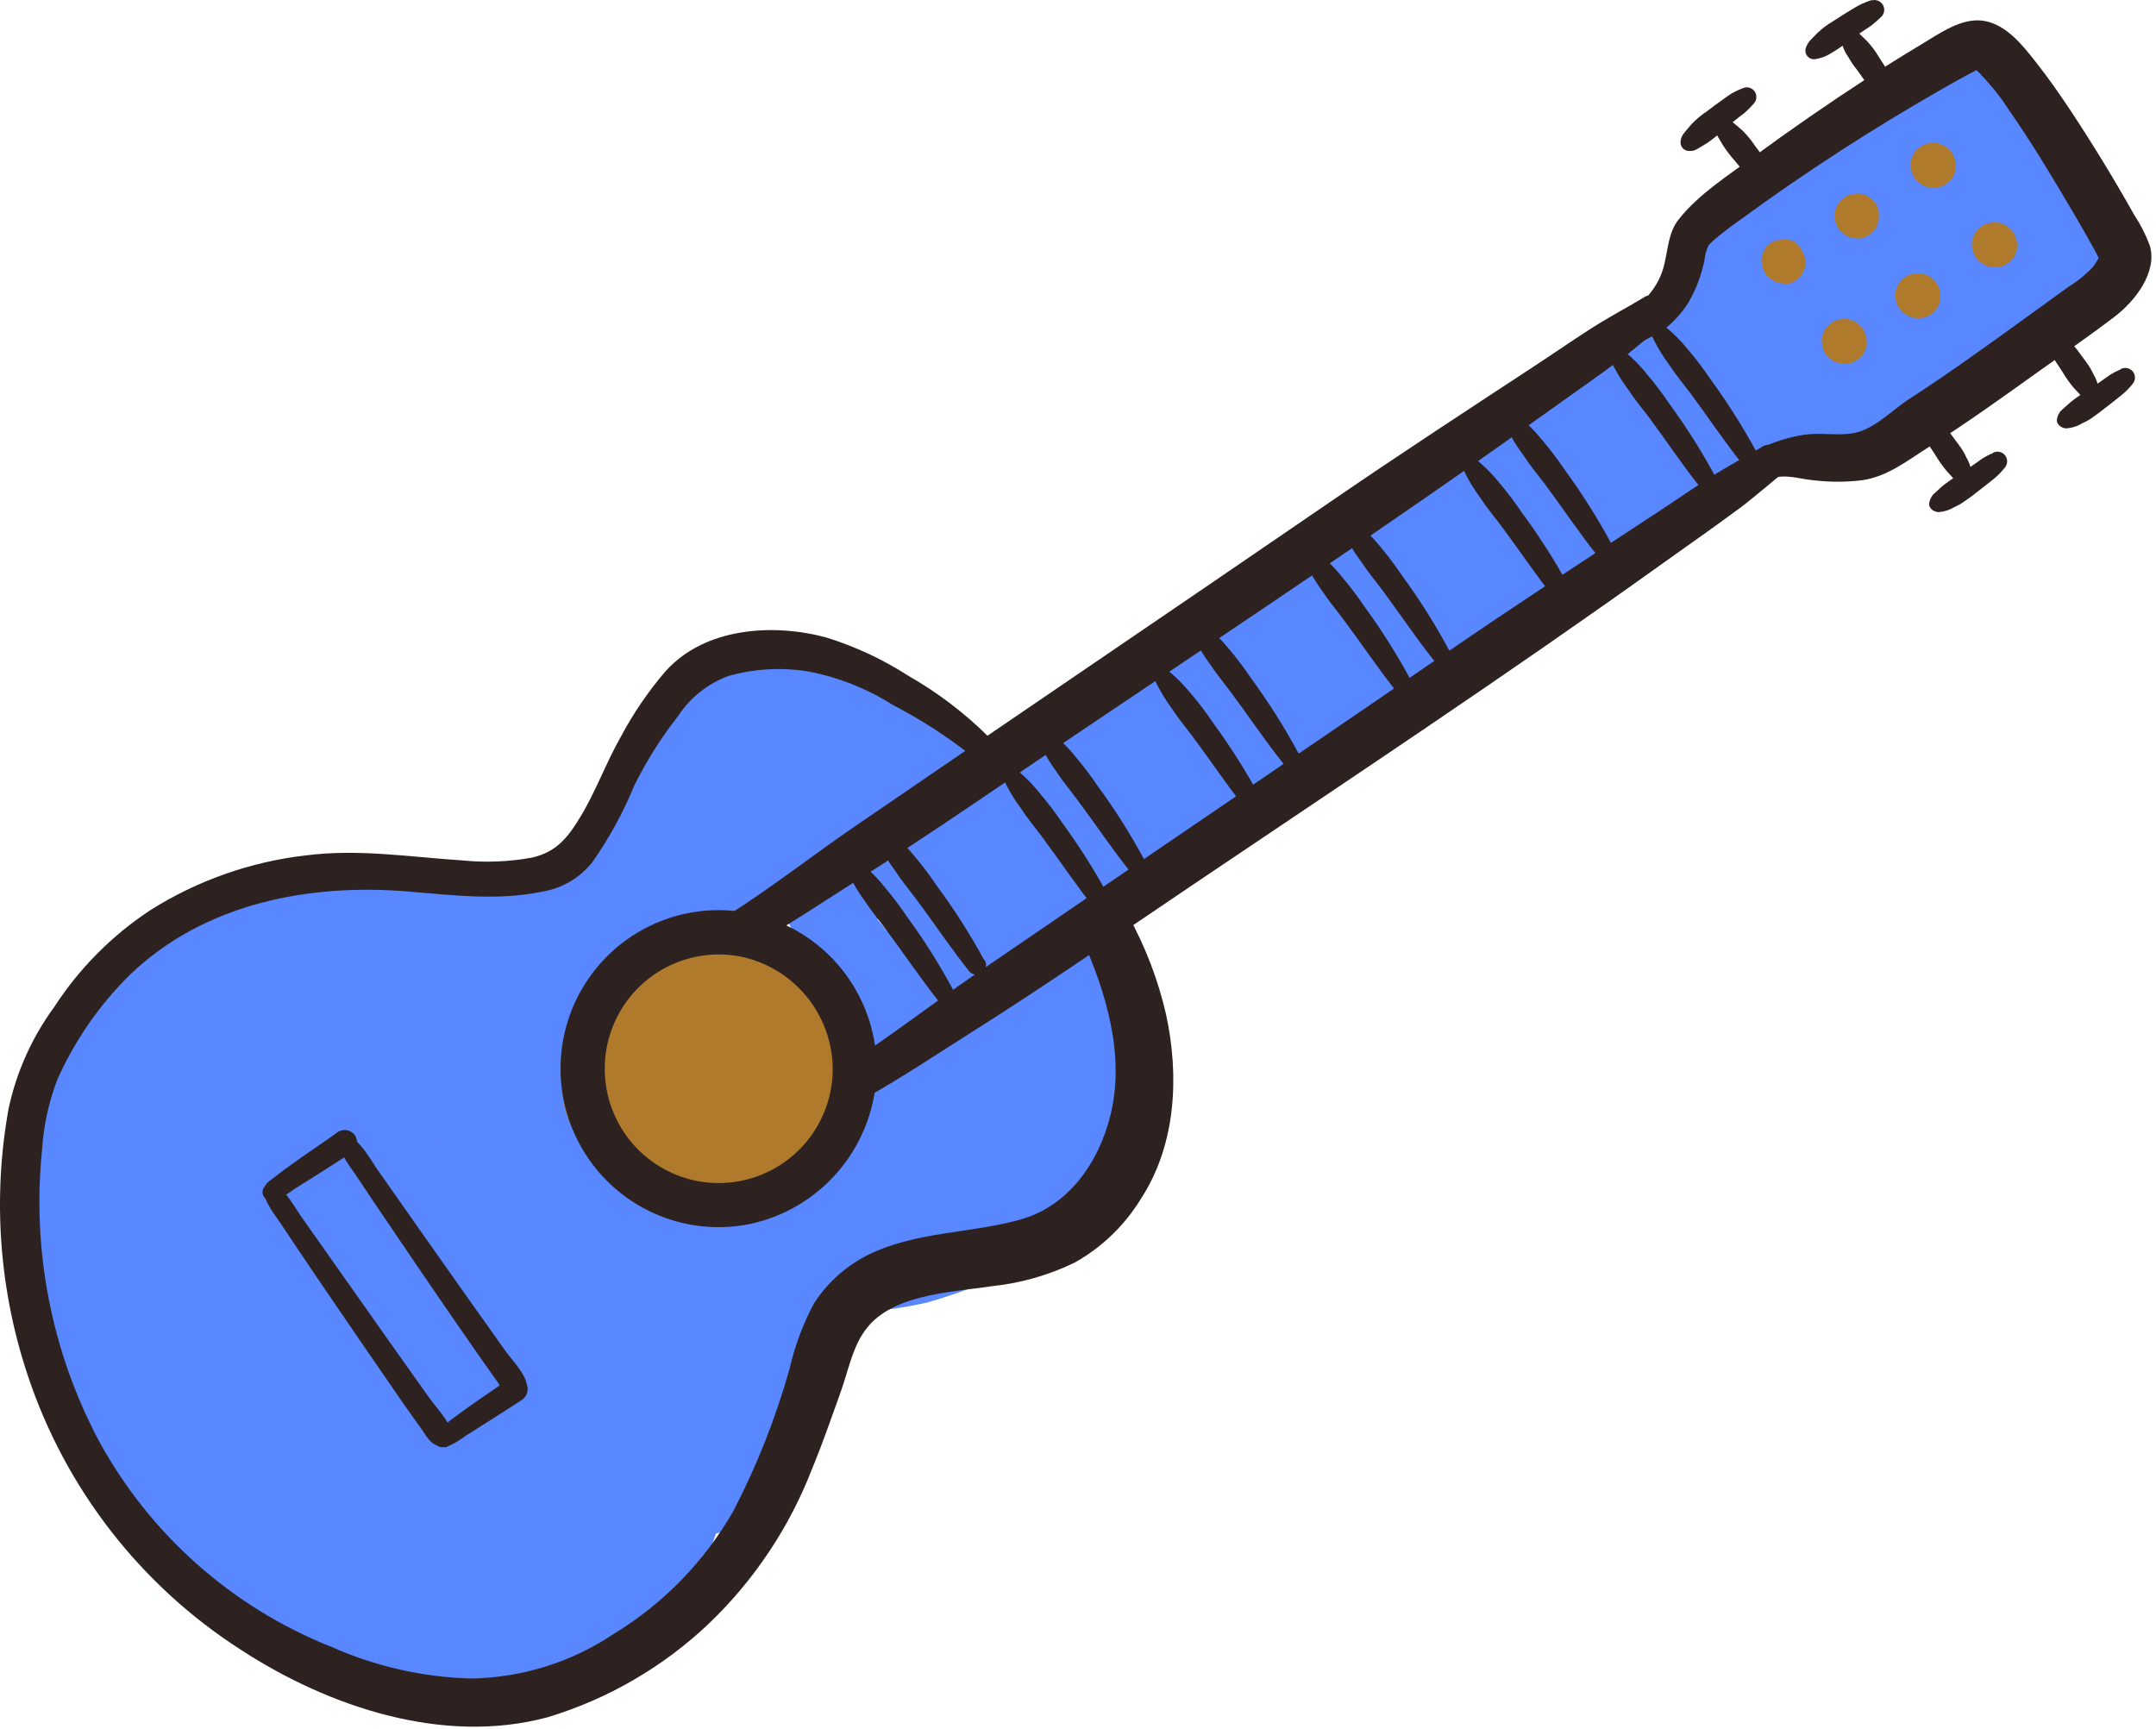 <svg width="192" height="154" viewBox="0 0 192 154" fill="none" xmlns="http://www.w3.org/2000/svg">
<path d="M35.064 96.789L34.365 96.716C34.222 96.688 34.075 96.71 33.947 96.778C33.824 96.859 33.734 96.982 33.696 97.124C33.664 97.264 33.688 97.411 33.762 97.534C33.836 97.657 33.955 97.747 34.093 97.784L34.761 97.983C34.839 98.003 34.92 98.008 34.999 97.997C35.078 97.986 35.155 97.959 35.224 97.918C35.293 97.877 35.353 97.823 35.401 97.758C35.449 97.694 35.483 97.621 35.503 97.543C35.542 97.385 35.517 97.218 35.436 97.077C35.354 96.936 35.221 96.833 35.064 96.789Z" fill="#5887FF"/>
<path d="M35.712 95.072C33.873 91.689 31.189 90.118 28.181 87.95C24.473 85.269 22.238 86.264 17.904 87.112L22.739 93.113C24.912 88.086 28.359 89.919 32.651 89.301C37.165 88.587 41.615 87.512 45.958 86.086C50.867 84.536 49.321 77.896 44.6 77.551C38.981 77.153 33.027 76.64 27.45 77.624C22.081 78.567 17.005 81.593 12.598 84.683C4.796 90.15 0.064 101.722 1.464 111.252C2.247 116.583 4.879 121.725 7.146 126.553C9.109 130.742 11.438 134.418 15.167 137.224C22.541 142.806 34.176 144.754 41.498 138.146C43.827 136.051 43.587 131.642 41.289 129.653C36.599 125.6 30.416 124.552 25.674 120.803C22.781 118.51 21.914 114.739 21.998 111.189C22.015 109.697 22.233 108.214 22.645 106.78C23.021 105.482 25.403 102.989 23.982 102.35L21.653 99.46C21.966 98.161 21.831 98.517 21.246 100.507C20.787 101.64 20.389 102.797 20.055 103.973C19.647 105.584 19.492 107.248 19.596 108.906C19.898 112.467 21.126 115.887 23.157 118.824C27.105 124.489 34.845 127.401 40.631 130.721C46.762 134.24 52.183 124.238 45.905 121.159C41.728 119.065 36.892 117.399 33.111 114.624C32.026 113.838 31.14 112.806 30.527 111.612C29.914 110.419 29.589 109.097 29.581 107.754C29.518 105.021 31.116 102.769 31.429 100.109C32.63 90.191 20.515 92.234 16.076 97.187C10.394 103.534 9.6 114.593 12.608 122.238C14.247 126.389 17.23 129.868 21.079 132.114C24.933 134.418 29.57 135.392 33.017 138.397L32.808 129.904C29.81 132.606 22.061 128.626 19.867 125.914C16.379 121.589 11.971 112.592 12.692 107.063C13.663 99.732 16.515 94.904 22.802 90.998C29.497 86.809 37.111 86.515 44.809 86.275L43.441 77.75C37.938 79.67 32.26 81.041 26.489 81.845C24.418 82.16 22.431 82.889 20.646 83.989C18.861 85.088 17.314 86.534 16.097 88.243C13.653 91.48 16.034 96.171 20.274 95.103C21.539 94.574 22.93 94.432 24.275 94.695L21.141 93.49C23.732 96.328 27.607 96.695 30.082 99.606C32.86 102.863 37.508 98.507 35.649 95.082L35.712 95.072Z" fill="#5887FF"/>
<path d="M19.93 89.982C18.445 90.729 17.116 91.753 16.013 92.998C14.676 94.527 13.162 96.611 13.245 98.737C13.268 99.398 13.431 100.046 13.723 100.639C14.014 101.232 14.428 101.756 14.936 102.176C15.444 102.597 16.036 102.905 16.672 103.079C17.308 103.254 17.973 103.291 18.624 103.188C21.204 102.78 23.345 99.942 22.343 97.281L22.426 99.072L22.489 98.748C22.489 98.748 22.823 97.7 22.593 98.35C22.364 98.999 22.666 98.224 22.719 98.119C22.835 97.872 22.964 97.631 23.105 97.397C23.21 97.208 23.335 97.03 23.45 96.852C23.262 97.156 23.157 97.208 23.45 96.904C23.742 96.601 24.191 96.109 24.599 95.742C25.222 95.085 25.584 94.221 25.617 93.315C25.65 92.408 25.351 91.521 24.776 90.82C24.2 90.128 23.398 89.664 22.512 89.511C21.626 89.357 20.715 89.524 19.941 89.982H19.93Z" fill="#5887FF"/>
<path d="M16.358 137.811L16.473 138.994L22.948 135.056C21.839 134.402 20.812 133.618 19.888 132.721L14.906 139.528C20.41 141.884 24.306 146.461 30.072 148.514C35.649 150.503 41.56 152.975 47.587 152.336C50.107 152.06 52.544 151.266 54.745 150.005C56.946 148.744 58.864 147.042 60.382 145.005C63.243 141.13 63.369 133.171 67.693 130.899L61.175 128.385L59.786 129.809L66.356 134.637C68.057 131.907 69.371 128.954 70.262 125.861C71.014 123.683 72.288 117.839 74.44 116.436C78.44 113.776 74.774 108.058 70.586 110.152C63.849 113.503 63.275 125.002 59.201 130.658C56.392 134.522 62.617 138.732 65.771 135.486C68.143 133.278 69.579 130.241 69.782 127.003C70.074 123.976 66.586 122.321 64.131 122.908C54.522 125.212 57.227 138.491 49.216 142.544C44.569 144.901 39.179 142.544 34.594 141.12C29.309 139.507 23.711 136.837 19.909 132.647C16.243 128.615 10.227 134.868 14.06 138.816C15.47 140.271 17.044 141.557 18.75 142.649C23.189 145.55 26.875 139.141 23.867 135.643L23.095 134.752C20.88 132.187 16.044 134.417 16.379 137.737L16.358 137.811Z" fill="#5887FF"/>
<path d="M32.672 144.418C39.983 146.712 51.169 147.822 57.154 141.894C63.139 135.967 65.019 127.086 69.782 120.404C71.871 117.419 72.821 117.189 76.268 116.896C78.398 116.768 80.515 116.467 82.597 115.995C86.315 114.922 89.9 113.429 93.282 111.544C101.638 107.167 102.682 98.443 101.846 89.74C101.262 83.226 91.005 83.456 91.694 89.991C92.07 93.521 92.875 99.145 90.18 101.826C88.007 103.983 83.433 105.554 80.592 106.413C77.124 107.46 73.5 106.643 70.095 107.753C67.181 108.706 64.967 111.01 63.16 113.367C58.982 118.854 56.695 125.379 53.018 131.17C48.37 138.501 40.171 137.119 32.516 138.375C29.215 138.909 30.051 143.612 32.672 144.408V144.418Z" fill="#5887FF"/>
<path d="M93.867 86.085C89.292 88.651 84.947 91.5 80.644 94.463C78.892 95.584 77.273 96.902 75.819 98.391C74.44 99.92 73.51 102.391 71.777 103.491C68.695 105.428 69.092 111.052 73.051 111.712C81.615 113.147 90.368 106.392 95.266 99.888C98.682 95.354 92.728 89.206 88.707 93.605C85.971 96.61 79.861 103.543 75.234 102.915L76.519 111.147C80.352 108.549 82.085 104.214 85.919 101.449C90.232 98.307 94.452 95.165 98.452 91.688C101.732 88.861 97.345 84.064 93.856 86.022L93.867 86.085Z" fill="#5887FF"/>
<path d="M25.068 101.889C27.021 108.11 32.139 113.409 36.254 118.268C38.73 121.222 41.174 124.186 43.566 127.233C44.234 128.102 46.104 129.694 46.166 130.7C46.239 131.946 43.931 132.627 42.532 133.59L48.088 134.166L47.451 133.58C46.73 132.924 45.785 132.572 44.813 132.598C43.84 132.623 42.914 133.024 42.229 133.716L41.675 134.323C38.876 137.465 41.874 143.853 46.312 141.884C50.146 140.177 54.344 138.303 55.796 133.988C57.331 129.422 54.438 125.61 51.733 122.196C48.6 118.342 45.153 114.865 41.727 111.273C37.863 107.251 34.186 102.434 29.789 99.02C27.7 97.407 24.243 99.02 25.152 101.889H25.068Z" fill="#5887FF"/>
<path d="M49.018 132.836C49.018 132.469 48.913 132.103 48.83 131.736L48.725 132.783C49.251 132.261 49.597 131.584 49.711 130.851C49.826 130.118 49.704 129.368 49.363 128.71C49.116 128.129 48.742 127.612 48.268 127.196C47.794 126.781 47.233 126.479 46.626 126.311C45.036 125.993 43.386 126.304 42.02 127.181C41.338 127.622 40.798 128.253 40.468 128.997C40.138 129.741 40.031 130.566 40.161 131.37C40.295 132.158 40.651 132.892 41.188 133.484C41.725 134.076 42.419 134.502 43.19 134.71C43.849 134.896 44.542 134.931 45.217 134.811C45.891 134.692 46.53 134.421 47.086 134.019L47.587 133.684C47.911 133.443 48.224 133.192 48.527 132.92C48.83 132.647 48.632 132.742 47.921 133.464L46.177 132.197C46.177 132.448 46.177 132.689 46.177 132.941C46.177 134.794 49.237 134.637 48.997 132.867L49.018 132.836Z" fill="#5887FF"/>
<path d="M34.959 109.534C34.742 108.961 34.399 108.443 33.956 108.019C33.513 107.595 32.982 107.276 32.401 107.084C31.642 106.918 30.849 107.041 30.176 107.428C29.503 107.815 28.996 108.438 28.755 109.178C28.457 110.629 28.679 112.138 29.382 113.441C29.962 114.881 30.639 116.281 31.408 117.63C31.634 118.025 31.942 118.366 32.313 118.629C32.683 118.893 33.106 119.073 33.552 119.157C33.998 119.24 34.457 119.225 34.897 119.114C35.337 119.002 35.748 118.795 36.101 118.508C36.453 118.222 36.74 117.862 36.94 117.453C37.14 117.044 37.249 116.597 37.26 116.142C37.27 115.687 37.182 115.235 37.002 114.817C36.821 114.4 36.552 114.026 36.213 113.723C35.659 113.105 35.168 112.477 34.657 111.807C34.395 111.43 34.134 111.053 33.884 110.665L33.633 110.267C33.372 109.66 33.267 109.754 33.309 110.571L32.505 111.43C32.923 111.116 32.609 111.252 33.079 111.482C33.351 111.62 33.66 111.667 33.961 111.616C34.261 111.564 34.537 111.417 34.748 111.197C34.958 110.976 35.093 110.693 35.131 110.39C35.169 110.087 35.109 109.78 34.959 109.513V109.534Z" fill="#5887FF"/>
<path d="M42.417 105.345L42.281 104.381C42.288 103.997 42.194 103.618 42.01 103.282C41.886 102.927 41.67 102.613 41.383 102.371C41.13 102.094 40.804 101.895 40.443 101.795C40.101 101.621 39.718 101.545 39.336 101.575C38.574 101.597 37.851 101.916 37.32 102.465L36.882 103.062C36.639 103.512 36.517 104.017 36.526 104.528L36.662 105.481C36.66 105.869 36.757 106.251 36.944 106.591C37.065 106.944 37.278 107.259 37.56 107.502C37.819 107.772 38.143 107.97 38.5 108.078C38.844 108.246 39.226 108.322 39.608 108.298C39.986 108.288 40.359 108.203 40.705 108.049C41.051 107.894 41.363 107.673 41.623 107.398L42.062 106.801C42.309 106.356 42.431 105.853 42.417 105.345Z" fill="#5887FF"/>
<path d="M39.994 98.915C39.954 97.886 39.563 96.903 38.886 96.129C38.209 95.355 37.288 94.837 36.276 94.663C35.356 94.441 34.387 94.56 33.547 94.999C32.709 95.438 32.056 96.167 31.712 97.051C31.365 97.859 31.317 98.765 31.576 99.606C31.914 100.565 32.57 101.378 33.435 101.91C34.031 102.344 34.73 102.616 35.462 102.698C36.194 102.781 36.935 102.672 37.613 102.381C38.301 102.099 38.891 101.62 39.309 101.003C39.727 100.387 39.954 99.66 39.963 98.915H39.994Z" fill="#5887FF"/>
<path d="M29.497 104.413C34.354 106.424 37.153 113.461 40.244 117.409C43.597 121.672 48.328 124.918 51.378 129.327C57.06 137.528 68.988 127.495 61.823 120.813C57.342 116.624 51.869 113.88 47.535 109.482C43.451 105.355 38.291 101.826 34.573 97.438C30.395 92.526 23.523 101.952 29.476 104.413H29.497Z" fill="#5887FF"/>
<path d="M27.92 89.636C30.009 92.778 33.769 93.081 36.056 96.118C38.678 99.616 39.461 104.277 40.975 108.298C43.816 115.86 48.631 122.614 56.945 124.374C65.259 126.133 68.486 113.001 60.152 111.513C51.817 110.026 50.553 97.407 46.407 91.437C42.949 86.452 34.061 78.87 28.4 84.934C27.823 85.56 27.465 86.357 27.378 87.204C27.291 88.052 27.481 88.906 27.92 89.636Z" fill="#5887FF"/>
<path d="M40.61 88.84C43.033 94.139 41.832 99.103 42.312 104.549C42.703 108.109 43.99 111.511 46.051 114.436C50.407 120.855 61.489 123.484 67.045 117.179C68.841 115.148 68.821 111.095 65.927 109.848C62.794 108.508 60.925 109.231 57.687 109.063C54.856 108.916 53.133 106.455 52.151 103.827C51.169 101.198 51.41 98.213 50.887 95.448C50.229 91.993 48.6 88.872 47.911 85.437C46.866 80.127 37.978 83.007 40.599 88.736L40.61 88.84Z" fill="#5887FF"/>
<path d="M46.636 106.728C53.655 110.362 56.538 120.426 66.094 116.792C72.748 114.247 69.593 103.533 62.867 106.099C61.728 106.361 61.676 106.508 62.71 106.55C62.137 106.266 61.586 105.94 61.06 105.576C59.765 104.769 58.522 103.869 57.258 103.02C54.814 101.387 52.548 99.753 49.707 98.915C45.111 97.553 42.396 104.528 46.636 106.728Z" fill="#5887FF"/>
<path d="M47.284 95.825C50.104 95.72 51.462 92.683 52.747 90.589C53.525 89.345 54.39 88.159 55.337 87.038C56.507 85.646 57.603 84.829 58.146 82.975C59.139 79.519 55.285 77.592 52.559 78.88C50.313 79.928 48.945 83.069 47.817 85.248C46.898 87.007 46.375 89.259 45.059 90.767C44.672 91.198 44.417 91.733 44.327 92.307C44.236 92.881 44.313 93.468 44.548 93.999C44.784 94.529 45.167 94.98 45.653 95.297C46.138 95.614 46.705 95.783 47.284 95.783V95.825Z" fill="#5887FF"/>
<path d="M47.587 89.102C49.895 86.358 53.635 84.976 56.622 83.185C59.514 81.51 62.062 79.3 64.131 76.671C65.907 74.356 67.171 70.597 69.594 68.952C67.463 69.281 67.505 69.689 69.719 70.178L70.973 70.67C73.164 71.322 75.434 71.674 77.72 71.717C79.069 71.673 80.347 71.1 81.279 70.121C82.211 69.141 82.722 67.834 82.702 66.481C82.347 59.318 75.913 58.961 70.252 58.364C64.8 57.778 63.985 66.743 69.207 67.916L71.996 68.513C73.848 69.308 74.015 68.715 72.498 66.732L77.48 61.496C73.051 61.224 69.772 57.307 65.176 59.286C61.343 60.899 58.982 64.994 56.758 68.303C52.204 75.047 43.89 78.681 43.378 87.468C43.263 89.563 46.271 90.673 47.556 89.102H47.587Z" fill="#5887FF"/>
<path d="M57.102 83.112C58.742 84.253 62.7 84.651 64.549 83.74C65.667 83.206 66.001 82.211 66.889 81.468C67.783 80.934 68.732 80.499 69.719 80.169C74.2 77.949 69.134 70.576 65.176 74.566C63.797 75.948 62.314 76.661 61.437 78.556C61.322 78.808 60.747 80.347 61.437 79.143C62.053 78.629 61.938 78.556 61.081 78.912L60.35 79.069C59.198 79.177 58.077 79.508 57.05 80.043C56.792 80.211 56.582 80.441 56.438 80.714C56.295 80.986 56.224 81.29 56.231 81.598C56.238 81.906 56.324 82.206 56.48 82.471C56.636 82.736 56.858 82.957 57.123 83.112H57.102Z" fill="#5887FF"/>
<path d="M61.844 83.928C64.977 82.881 67.494 80.378 70.2 78.576C73.218 76.566 76.466 74.942 79.495 72.921C83.078 70.523 80.602 63.821 76.226 65.653C72.425 67.3 68.988 69.689 66.116 72.68C63.578 75.225 60.455 78.377 59.901 82.106C59.84 82.369 59.848 82.644 59.925 82.903C60.002 83.162 60.145 83.396 60.341 83.582C60.536 83.769 60.777 83.901 61.038 83.965C61.3 84.029 61.574 84.024 61.834 83.949L61.844 83.928Z" fill="#5887FF"/>
<path d="M67.777 75.77C69.262 74.536 70.818 73.389 72.435 72.335C73.147 71.856 73.646 71.12 73.828 70.28C74.01 69.441 73.859 68.563 73.409 67.832C72.959 67.101 72.243 66.573 71.413 66.36C70.582 66.147 69.702 66.266 68.957 66.69C66.891 68.082 64.926 69.618 63.077 71.287C62.493 71.917 62.178 72.75 62.199 73.61C62.221 74.469 62.577 75.286 63.192 75.885C63.824 76.461 64.653 76.77 65.507 76.748C66.361 76.727 67.174 76.376 67.777 75.77Z" fill="#5887FF"/>
<path d="M72.278 79.079C74.714 76.968 77.449 75.232 80.394 73.926C83.621 72.659 86.744 70.847 86.504 66.868C86.48 66.333 86.335 65.811 86.082 65.34C85.828 64.868 85.471 64.461 85.038 64.148C84.605 63.835 84.107 63.623 83.581 63.531C83.056 63.438 82.516 63.465 82.002 63.611C76.456 64.972 71.557 69.266 67.379 73.036C64.142 76 68.758 81.854 72.278 79.09V79.079Z" fill="#5887FF"/>
<path d="M160.44 30.214C161.422 30.643 161.652 30.549 161.15 29.921C160.944 29.491 160.665 29.101 160.325 28.768C159.897 28.167 159.396 27.621 158.832 27.145C157.265 25.742 156.743 26.58 158.477 25.155C159.572 24.355 160.736 23.654 161.955 23.061C164.67 21.511 167.428 20.024 170.154 18.505C170.561 18.285 176.995 14.065 176.911 14.044C180.285 14.976 182.624 10.494 180.149 8.137C180.911 8.86 179.648 6.483 179.219 6.043C178.762 5.537 178.191 5.147 177.553 4.907C176.916 4.666 176.23 4.582 175.553 4.66C173.702 4.941 171.937 5.635 170.388 6.689C168.839 7.744 167.546 9.134 166.602 10.755C166.377 11.193 166.267 11.681 166.284 12.173C166.3 12.665 166.443 13.144 166.698 13.565C166.953 13.986 167.311 14.334 167.739 14.575C168.167 14.817 168.649 14.944 169.14 14.944C172.66 15.259 174.029 12.965 177.225 11.928L174.331 11.614C173.13 10.986 174.958 12.735 175.376 13.216L178.614 7.31C173.141 6.556 168.169 10.735 163.688 13.447C159.208 16.159 152.064 19.175 150.037 24.265C148.293 28.632 151.291 31.743 154.758 33.743C158.602 35.953 160.607 37.429 164.451 34.089C167.125 31.764 163.114 27.973 160.461 30.287L160.44 30.214Z" fill="#5887FF"/>
<path d="M174.415 10.965C175.459 15.479 178.415 19.406 179.637 23.773L181.726 18.181C179.888 19.647 176.984 20.223 174.843 21.197C172.43 22.27 170.077 23.472 167.793 24.799C163.678 27.198 158.633 29.826 156.304 34.11C155.949 34.795 155.802 35.569 155.879 36.338C155.957 37.106 156.256 37.835 156.74 38.435C157.225 39.035 157.873 39.481 158.607 39.717C159.34 39.953 160.126 39.97 160.868 39.765C165.443 38.718 169.516 34.853 173.684 32.644C177.851 30.434 183.345 29.345 186.865 26.527C187.75 25.929 188.427 25.069 188.802 24.067C189.176 23.064 189.229 21.969 188.954 20.935C187.627 16.16 183.251 11.049 179.804 7.603C177.36 5.163 173.611 7.876 174.363 10.965H174.415Z" fill="#5887FF"/>
<path d="M167.198 37.377C167.58 36.422 167.718 35.387 167.602 34.365C167.485 33.343 167.117 32.366 166.53 31.523C165.86 30.439 165.021 29.47 164.044 28.653C163.49 28.182 161.819 27.459 161.579 27.166L162.864 31.585C164.274 25.354 174.687 24.998 178.583 20.83C181.653 17.531 178.322 12.452 174.112 13.499C169.959 14.715 165.976 16.453 162.258 18.673C159.181 20.349 156.644 22.87 154.947 25.941C153.422 28.925 153.192 32.989 156.712 34.675C158.237 35.408 159.845 34.968 161.36 35.502C162.874 36.036 163.835 37.209 165.141 37.921C165.317 38.02 165.511 38.083 165.711 38.106C165.911 38.129 166.114 38.112 166.308 38.057C166.502 38.002 166.684 37.908 166.842 37.783C167 37.657 167.131 37.501 167.229 37.325L167.198 37.377Z" fill="#5887FF"/>
<path d="M161.433 40.142C163.971 40.593 166.551 39.273 168.848 38.299C171.379 37.389 173.806 36.209 176.087 34.78C179.22 32.539 175.878 27.449 172.953 29.764C171.353 30.93 169.634 31.924 167.825 32.728C166.864 33.22 165.903 33.712 164.963 34.246C164.023 34.78 162.874 35.89 161.83 35.911C159.48 35.964 158.926 39.713 161.36 40.1L161.433 40.142Z" fill="#5887FF"/>
<path d="M70.064 81.844C71.16 84.243 72.884 86.4 74.158 88.725C75.432 91.05 76.247 93.878 78.712 95.197C82.388 97.124 85.626 93.103 83.934 89.699C82.655 87.498 81.153 85.434 79.453 83.541C77.876 81.37 75.962 79.468 73.782 77.907C71.15 76.231 69.019 79.572 70.053 81.844H70.064Z" fill="#5887FF"/>
<path d="M77.176 82.232C84.122 79.896 90.378 75.435 96.666 71.759C103.549 67.737 110.369 63.601 117.189 59.485C130.318 51.547 143.301 43.305 155.051 33.429C158.853 30.235 153.495 23.522 149.547 26.622C137.429 35.928 124.757 44.486 111.602 52.248C105.053 56.197 98.41 60.009 91.976 64.156C85.897 68.073 79.077 71.99 74.221 77.477C72.393 79.572 74.294 83.185 77.135 82.232H77.176Z" fill="#5887FF"/>
<path d="M82.315 85.447C88.446 82.808 93.804 78.472 99.361 74.828C105.836 70.586 112.354 66.45 118.861 62.261C131.122 54.343 142.883 45.598 155.51 38.247C160.534 35.325 155.876 28.036 150.81 30.622C137.838 37.252 125.827 45.913 114.004 54.385C107.967 58.721 101.909 63.025 95.882 67.382C90.263 71.456 83.788 75.372 79.516 80.996C78.064 82.892 79.516 86.756 82.315 85.541V85.447Z" fill="#5887FF"/>
<path d="M85.292 89.73C89.783 84.127 96.781 80.619 102.808 76.901C109.461 72.806 116.187 68.816 122.882 64.784C135.76 57.024 150.038 48.981 160.681 38.257C164.566 34.351 159.218 27.564 154.56 30.696C147.855 35.199 141.672 40.55 134.987 45.138C128.303 49.725 121.597 54.354 114.84 58.888C108.082 63.423 101.262 67.916 94.64 72.587C89.136 76.451 83.684 80.085 79.903 85.772C77.814 88.914 82.89 92.715 85.292 89.73Z" fill="#5887FF"/>
<path d="M75.86 94.506C76.393 90.819 75.724 87.698 72.852 85.185C70.375 83.242 67.295 82.233 64.152 82.336C58.512 82.336 52.328 84.912 50.72 90.714C49.899 93.349 49.766 96.151 50.334 98.852C51.19 101.91 53.467 103.743 56.214 104.936C58.804 106.047 61.52 107.24 64.392 107.178C66.878 107.115 69.176 106.13 71.473 105.292C75.286 103.91 78.106 99.69 76.696 95.574C75.359 91.762 71.097 88.892 67.003 90.337L64.831 91.123L63.41 91.615C63.73 91.589 64.051 91.589 64.371 91.615C65.207 91.311 62.94 90.987 63.535 91.228C64.131 91.469 63.849 91.332 63.066 91.008C62.063 90.491 62.136 90.606 63.285 91.353L65.374 94.746C65.52 96.296 65.593 96.433 65.604 95.176V95.584C66.136 93.573 65.457 94.328 63.567 97.867C62.94 98.14 62.888 98.192 63.41 98.014C63.932 97.836 63.87 97.846 63.118 98.014C63.465 97.974 63.813 97.953 64.162 97.951C64.737 97.951 64.653 97.951 63.901 97.878C66.22 98.541 65.238 97.379 60.956 94.39L60.851 90.201L60.778 90.725C60.204 94.746 62.042 99.281 66.439 100.15C70.22 100.915 75.244 98.789 75.839 94.474L75.86 94.506Z" fill="#B07A2D"/>
<path d="M158.842 25.333L159.375 25.249L159.845 25.04L160.242 24.715C160.435 24.539 160.573 24.309 160.639 24.055C160.722 23.901 160.765 23.728 160.764 23.553C160.774 23.462 160.774 23.371 160.764 23.28C160.768 23.012 160.699 22.748 160.566 22.516C160.482 22.269 160.334 22.048 160.137 21.877L159.887 21.563C159.566 21.389 159.206 21.303 158.842 21.312L158.31 21.395L157.798 21.563L157.401 21.888L157.798 21.563L158.268 21.343C158.015 21.405 157.784 21.536 157.599 21.72C157.391 21.864 157.222 22.059 157.108 22.286L156.92 22.767C156.848 23.028 156.848 23.303 156.92 23.563C156.926 23.741 156.976 23.913 157.067 24.066C157.153 24.309 157.301 24.525 157.495 24.694L157.902 24.998C158.223 25.172 158.583 25.258 158.947 25.249L158.842 25.333Z" fill="#B07A2D"/>
<path d="M165.391 21.27L165.924 21.186L166.394 20.977L166.791 20.652C166.982 20.474 167.119 20.245 167.188 19.992C167.272 19.835 167.316 19.658 167.313 19.479C167.323 19.392 167.323 19.304 167.313 19.217C167.346 18.947 167.307 18.672 167.198 18.422C167.111 18.179 166.964 17.962 166.77 17.793L166.363 17.489C166.045 17.308 165.683 17.221 165.318 17.238L164.785 17.322L164.305 17.542L163.908 17.866L164.305 17.542L164.785 17.332C164.535 17.395 164.305 17.521 164.117 17.699C163.906 17.844 163.737 18.043 163.626 18.275L163.428 18.757C163.36 19.018 163.36 19.291 163.428 19.552C163.429 19.73 163.48 19.904 163.574 20.055C163.661 20.298 163.808 20.514 164.002 20.684L164.409 20.987C164.73 21.161 165.09 21.244 165.454 21.228L165.391 21.27Z" fill="#B07A2D"/>
<path d="M172.243 16.735L172.765 16.651L173.246 16.442L173.643 16.117C173.841 15.944 173.979 15.714 174.039 15.457C174.133 15.304 174.177 15.124 174.165 14.944C174.185 14.858 174.185 14.769 174.165 14.682C174.167 14.413 174.102 14.146 173.977 13.908C173.89 13.665 173.743 13.448 173.549 13.279L173.131 12.976C172.814 12.793 172.451 12.706 172.086 12.724L171.554 12.808L171.084 13.028L170.687 13.352L171.084 13.028L171.554 12.818C171.302 12.879 171.072 13.005 170.885 13.185C170.674 13.333 170.501 13.531 170.384 13.761L170.196 14.243C170.123 14.503 170.123 14.778 170.196 15.039C170.197 15.216 170.248 15.39 170.342 15.541C170.429 15.784 170.576 16 170.77 16.17L171.178 16.473C171.497 16.648 171.859 16.731 172.222 16.714L172.243 16.735Z" fill="#B07A2D"/>
<path d="M164.305 32.413L164.837 32.329L165.307 32.12L165.704 31.795C165.901 31.62 166.043 31.391 166.112 31.136C166.196 30.978 166.24 30.801 166.237 30.622C166.252 30.536 166.252 30.447 166.237 30.36C166.249 30.09 166.184 29.821 166.049 29.585C165.962 29.343 165.815 29.126 165.621 28.957L165.213 28.653C164.895 28.474 164.534 28.387 164.169 28.402L163.636 28.486L163.166 28.706L162.769 29.03L163.166 28.706L163.636 28.496C163.385 28.557 163.154 28.683 162.968 28.863C162.756 29.011 162.584 29.209 162.466 29.439L162.278 29.921C162.211 30.182 162.211 30.456 162.278 30.717C162.28 30.894 162.331 31.068 162.425 31.219C162.511 31.462 162.659 31.678 162.853 31.848L163.26 32.151C163.58 32.326 163.941 32.409 164.305 32.392V32.413Z" fill="#B07A2D"/>
<path d="M170.864 28.36L171.397 28.276L171.877 28.056L172.274 27.732C172.471 27.556 172.613 27.327 172.682 27.072C172.766 26.915 172.806 26.737 172.796 26.559C172.817 26.469 172.817 26.376 172.796 26.286C172.808 26.019 172.743 25.753 172.608 25.522C172.522 25.276 172.375 25.056 172.18 24.883L171.762 24.59C171.446 24.407 171.083 24.32 170.718 24.338L170.185 24.422L169.715 24.632L169.318 24.956L169.715 24.632L170.185 24.422C169.698 24.596 169.285 24.933 169.015 25.375L168.827 25.857C168.754 26.117 168.754 26.393 168.827 26.653C168.828 26.828 168.878 26.999 168.974 27.145C169.058 27.392 169.205 27.613 169.402 27.784L169.809 28.077C170.126 28.26 170.489 28.347 170.854 28.328L170.864 28.36Z" fill="#B07A2D"/>
<path d="M177.705 23.826L178.228 23.742L178.708 23.522L179.105 23.197C179.3 23.022 179.438 22.792 179.502 22.537C179.589 22.381 179.633 22.203 179.627 22.024C179.648 21.935 179.648 21.841 179.627 21.752C179.628 21.485 179.563 21.223 179.439 20.987C179.351 20.745 179.204 20.529 179.011 20.359L178.593 20.055C178.276 19.874 177.914 19.787 177.549 19.804L177.016 19.888L176.546 20.097L176.149 20.422L176.536 20.097L177.006 19.888C176.755 19.956 176.525 20.085 176.337 20.265C176.12 20.407 175.947 20.606 175.836 20.841L175.648 21.323C175.58 21.583 175.58 21.858 175.648 22.118C175.658 22.292 175.708 22.46 175.794 22.611C175.882 22.856 176.029 23.076 176.222 23.25L176.64 23.543C176.957 23.726 177.319 23.813 177.684 23.794L177.705 23.826Z" fill="#B07A2D"/>
<path d="M66.502 84.504C69.907 82.598 73.176 80.399 76.466 78.315C82.973 74.21 89.292 69.801 95.674 65.507C109.659 56.081 123.686 46.792 137.389 36.979C139.781 35.262 142.204 33.586 144.565 31.826C145.4 31.198 146.194 30.507 147.009 29.847L147.698 29.271C147.938 29.062 148.231 28.863 147.834 29.145C149.401 28.015 147.834 25.428 146.246 26.569C146.434 26.433 146.633 26.349 146.1 26.663L145.881 26.789L145.223 27.177C144.554 27.554 143.886 27.931 143.228 28.318C141.139 29.533 139.155 30.957 137.139 32.277C130.872 36.393 124.543 40.519 118.339 44.781C104.332 54.385 90.264 63.904 76.257 73.508C72.383 76.157 68.675 79.079 64.706 81.582C64.338 81.83 64.08 82.21 63.986 82.644C63.892 83.078 63.97 83.532 64.202 83.91C64.434 84.288 64.804 84.561 65.233 84.672C65.662 84.783 66.117 84.723 66.502 84.504Z" fill="#2E2221"/>
<path d="M77.009 97.826C80.414 95.919 83.683 93.72 86.984 91.636C93.48 87.531 99.799 83.122 106.181 78.828C120.166 69.403 134.193 60.113 147.896 50.3C150.288 48.583 152.711 46.907 155.072 45.148C155.907 44.519 156.701 43.828 157.516 43.169L158.205 42.593C158.445 42.383 158.738 42.184 158.341 42.467C159.908 41.336 158.341 38.749 156.753 39.891C156.941 39.754 157.14 39.671 156.607 39.985L156.388 40.11L155.73 40.498C155.061 40.875 154.393 41.252 153.735 41.639C151.646 42.854 149.662 44.279 147.646 45.598C141.379 49.714 135.05 53.84 128.846 58.102C114.839 67.706 100.771 77.226 86.764 86.829C82.89 89.479 79.182 92.401 75.213 94.904C74.845 95.151 74.587 95.532 74.493 95.966C74.399 96.4 74.477 96.853 74.709 97.231C74.942 97.609 75.311 97.882 75.74 97.993C76.169 98.104 76.624 98.044 77.009 97.826Z" fill="#2E2221"/>
<path d="M78.075 95.186C78.077 92.278 77.184 89.44 75.518 87.06C73.851 84.68 71.492 82.874 68.763 81.89C66.034 80.905 63.068 80.789 60.271 81.558C57.474 82.328 54.983 83.944 53.136 86.187C51.29 88.43 50.18 91.19 49.958 94.09C49.735 96.989 50.411 99.887 51.893 102.387C53.375 104.886 55.591 106.866 58.237 108.056C60.884 109.245 63.833 109.586 66.68 109.031C69.871 108.376 72.741 106.645 74.815 104.126C76.888 101.607 78.038 98.452 78.075 95.186C78.075 92.662 74.189 92.662 74.158 95.186C74.157 97.277 73.515 99.316 72.318 101.028C71.121 102.739 69.427 104.039 67.468 104.752C65.508 105.465 63.377 105.555 61.364 105.011C59.351 104.467 57.554 103.315 56.217 101.712C54.88 100.108 54.068 98.13 53.89 96.047C53.713 93.965 54.18 91.878 55.227 90.07C56.274 88.263 57.851 86.822 59.743 85.944C61.635 85.066 63.751 84.794 65.802 85.164C68.136 85.607 70.245 86.848 71.769 88.676C73.292 90.504 74.137 92.804 74.158 95.186C74.242 97.71 78.106 97.721 78.075 95.186Z" fill="#2E2221"/>
<path d="M24.38 106.947C25.033 106.681 25.648 106.329 26.207 105.9L28.14 104.685C29.184 104.015 30.228 103.365 31.273 102.674C31.517 102.517 31.691 102.271 31.759 101.988C31.827 101.705 31.784 101.407 31.638 101.156C31.481 100.908 31.234 100.732 30.948 100.665C30.663 100.598 30.364 100.647 30.113 100.799C29.069 101.553 28.025 102.255 26.98 102.978L25.09 104.339L24.285 104.957C24.114 105.071 23.953 105.201 23.805 105.345C23.672 105.502 23.554 105.67 23.45 105.847C23.389 105.977 23.367 106.122 23.386 106.265C23.404 106.407 23.463 106.542 23.555 106.652C23.648 106.762 23.769 106.843 23.906 106.886C24.043 106.929 24.189 106.932 24.327 106.895L24.38 106.947Z" fill="#2E2221"/>
<path d="M39.639 128.919C40.291 128.651 40.906 128.299 41.467 127.872L43.389 126.657C44.433 125.987 45.477 125.338 46.522 124.646C46.749 124.482 46.906 124.238 46.961 123.963C47.016 123.687 46.965 123.401 46.818 123.162C46.671 122.923 46.439 122.749 46.169 122.674C45.899 122.6 45.611 122.631 45.362 122.761C44.318 123.526 43.274 124.227 42.229 124.95C41.602 125.4 40.965 125.851 40.349 126.312L39.534 126.929C39.363 127.04 39.202 127.166 39.054 127.306C38.927 127.469 38.812 127.641 38.709 127.82C38.649 127.95 38.626 128.095 38.645 128.237C38.664 128.38 38.722 128.514 38.815 128.624C38.907 128.734 39.029 128.815 39.165 128.858C39.302 128.901 39.448 128.904 39.587 128.867L39.639 128.919Z" fill="#2E2221"/>
<path d="M30.458 101.376C29.685 102.067 31.262 104.015 31.659 104.612C32.787 106.309 33.922 107.995 35.064 109.67C37.619 113.454 40.203 117.221 42.814 120.97L44.297 123.065C44.704 123.651 45.08 124.395 45.832 124.531C46.271 124.604 46.877 124.374 46.95 123.861C47.096 122.583 45.717 121.305 45.018 120.321L41.299 115.085C38.681 111.384 36.084 107.694 33.508 104.015C33.09 103.408 31.492 100.517 30.51 101.376H30.458Z" fill="#2E2221"/>
<path d="M23.721 105.628C22.948 106.309 24.526 108.256 24.922 108.853C26.05 110.55 27.185 112.24 28.327 113.922C30.89 117.692 33.469 121.456 36.067 125.212L37.56 127.306C37.968 127.893 38.333 128.636 39.096 128.773C39.534 128.846 40.14 128.615 40.203 128.102C40.349 126.825 38.981 125.547 38.281 124.563L34.563 119.326C31.941 115.619 29.34 111.911 26.719 108.194C26.291 107.586 24.703 104.696 23.721 105.565V105.628Z" fill="#2E2221"/>
<path d="M88.039 65.622C85.906 63.503 83.504 61.675 80.895 60.187C78.622 58.723 76.163 57.575 73.584 56.773C68.842 55.495 62.826 55.883 59.316 59.726C57.761 61.528 56.413 63.499 55.295 65.601C53.958 67.947 53.05 70.513 51.639 72.828C50.501 74.692 49.467 75.917 47.326 76.388C45.3 76.751 43.233 76.832 41.184 76.629C36.505 76.325 31.962 75.582 27.252 76.179C22.317 76.745 17.573 78.416 13.371 81.07C9.955 83.323 7.043 86.261 4.817 89.699C2.845 92.391 1.464 95.471 0.764 98.737C-0.669 106.68 -0.08 114.857 2.477 122.51C5.837 132.599 12.546 141.227 21.486 146.953C29.288 152.022 39.461 155.436 48.746 152.944C54.138 151.32 59.075 148.451 63.16 144.566C67.188 140.702 70.319 135.997 72.33 130.784C73.239 128.595 74.012 126.343 74.816 124.112C75.516 122.185 75.86 120.206 76.905 118.677C79.15 115.273 84.488 115.116 88.394 114.54C90.933 114.27 93.407 113.561 95.705 112.446C98.126 111.089 100.158 109.131 101.606 106.759C104.74 101.942 105.032 95.815 103.841 90.338C103.133 87.258 101.997 84.294 100.468 81.53C99.246 79.247 95.172 80.996 96.29 83.426C98.504 88.379 100.228 93.972 98.87 99.407C97.825 103.544 95.162 107.388 90.932 108.592C86.451 109.87 81.657 109.639 77.354 111.734C75.372 112.718 73.691 114.219 72.487 116.08C71.519 117.892 70.795 119.826 70.335 121.829C69.102 126.244 67.415 130.519 65.301 134.585C62.733 139.068 59.075 142.826 54.668 145.508C50.892 148.038 46.467 149.42 41.926 149.488C37.628 149.366 33.395 148.402 29.466 146.65C20.617 143.127 13.283 136.599 8.744 128.207C4.562 120.27 2.825 111.268 3.751 102.34C3.89 100.224 4.344 98.141 5.099 96.161C6.657 92.666 8.853 89.494 11.574 86.809C18.217 80.431 27.565 78.65 36.443 79.404C40.349 79.729 44.433 80.232 48.308 79.404C50.047 79.115 51.619 78.194 52.726 76.818C54.233 74.681 55.495 72.379 56.486 69.958C57.569 67.769 58.874 65.699 60.382 63.779C61.45 62.138 63.018 60.886 64.852 60.208C67.185 59.547 69.635 59.411 72.027 59.81C74.679 60.323 77.212 61.328 79.495 62.774C81.961 64.049 84.301 65.557 86.483 67.277C86.706 67.489 87.004 67.604 87.311 67.597C87.619 67.589 87.91 67.459 88.122 67.235C88.334 67.011 88.449 66.713 88.441 66.404C88.433 66.096 88.303 65.803 88.081 65.591L88.039 65.622Z" fill="#2E2221"/>
<path d="M145.014 30.915C146.205 30.481 147.338 29.901 148.387 29.187C149.167 28.546 149.837 27.782 150.372 26.925C151.087 25.691 151.582 24.34 151.834 22.935C151.834 22.694 151.939 22.453 152.001 22.223C152.116 21.835 152.116 22.076 152.148 21.846C152.221 21.417 152.033 21.94 152.148 21.846C152.262 21.752 152.388 21.595 152.524 21.469C153.295 20.806 154.1 20.184 154.936 19.605C160.785 15.324 166.873 11.383 173.172 7.802C173.789 7.446 174.415 7.1 175.042 6.755C175.303 6.608 175.585 6.493 175.836 6.346C176.086 6.2 175.773 6.158 175.94 6.231C176.137 6.353 176.31 6.509 176.452 6.692C177.359 7.638 178.174 8.669 178.886 9.771C180.975 12.766 182.844 15.898 184.693 19.039C185.351 20.17 185.998 21.291 186.625 22.433C186.773 22.753 186.941 23.064 187.126 23.364C187.429 23.762 186.897 22.768 186.98 22.768C187.064 22.768 186.447 23.689 186.416 23.741C185.759 24.442 185.01 25.052 184.191 25.553L180.358 28.329C176.953 30.79 173.538 33.261 170.008 35.544C168.483 36.529 166.874 38.278 165.015 38.581C163.574 38.822 162.112 38.508 160.67 38.718C159.213 38.938 157.801 39.398 156.492 40.079C156.218 40.268 156.019 40.548 155.929 40.869C155.84 41.191 155.866 41.533 156.003 41.838C156.139 42.142 156.378 42.388 156.678 42.534C156.977 42.68 157.318 42.715 157.641 42.634C159.03 42.184 160.085 42.634 161.475 42.77C162.921 42.943 164.383 42.943 165.83 42.77C168.107 42.446 169.893 40.99 171.794 39.796C175.105 37.702 178.301 35.408 181.486 33.125C183.784 31.481 186.134 29.879 188.369 28.161C190.145 26.789 192.14 24.244 191.45 21.877C191.092 20.908 190.622 19.984 190.051 19.123C188.289 15.981 186.409 12.899 184.411 9.876C183.419 8.378 182.385 6.901 181.277 5.498C180.17 4.095 178.718 2.22 176.713 1.864C174.708 1.508 172.661 3.027 171.01 4.011C169.36 4.995 167.793 5.98 166.206 7.017C162.815 9.223 159.483 11.527 156.21 13.929C153.954 15.583 151.228 17.322 149.484 19.552C148.586 20.694 148.544 22.15 148.22 23.511C148.038 24.313 147.701 25.07 147.228 25.742C146.331 26.967 145.278 28.069 144.095 29.02C143.27 29.69 143.74 31.47 144.962 30.936L145.014 30.915Z" fill="#2E2221"/>
<path d="M84.916 88.222C83.681 85.916 82.285 83.701 80.738 81.593C80.132 80.692 79.476 79.825 78.775 78.996C78.114 78.162 77.356 77.409 76.519 76.754C76.389 76.698 76.246 76.679 76.105 76.699C75.965 76.72 75.834 76.779 75.725 76.871C75.617 76.962 75.536 77.082 75.492 77.216C75.447 77.351 75.441 77.496 75.474 77.634C75.909 78.58 76.442 79.479 77.062 80.315C77.636 81.195 78.315 81.991 78.931 82.829C80.498 84.923 81.929 87.081 83.548 89.112C83.675 89.286 83.864 89.405 84.075 89.446C84.286 89.486 84.505 89.446 84.688 89.333C84.87 89.219 85.004 89.041 85.062 88.833C85.12 88.626 85.097 88.404 84.999 88.212L84.916 88.222Z" fill="#2E2221"/>
<path d="M87.642 85.499C86.39 83.192 84.976 80.977 83.412 78.87C82.808 77.964 82.152 77.093 81.448 76.262C80.784 75.434 80.027 74.686 79.192 74.032C79.062 73.975 78.919 73.956 78.779 73.977C78.639 73.997 78.507 74.056 78.399 74.148C78.29 74.239 78.21 74.359 78.165 74.494C78.121 74.629 78.115 74.773 78.148 74.911C78.583 75.86 79.119 76.759 79.746 77.592C80.31 78.462 80.989 79.268 81.615 80.106C83.172 82.2 84.613 84.358 86.222 86.389C86.341 86.584 86.532 86.723 86.753 86.776C86.975 86.829 87.208 86.792 87.402 86.672C87.596 86.553 87.734 86.361 87.787 86.139C87.84 85.917 87.803 85.683 87.684 85.489L87.642 85.499Z" fill="#2E2221"/>
<path d="M98.765 79.897C97.53 77.591 96.134 75.376 94.587 73.268C93.98 72.364 93.321 71.497 92.613 70.67C91.956 69.837 91.202 69.084 90.368 68.429C90.238 68.373 90.095 68.354 89.954 68.374C89.814 68.395 89.683 68.454 89.574 68.545C89.466 68.637 89.385 68.757 89.341 68.891C89.296 69.026 89.29 69.171 89.323 69.309C89.758 70.255 90.29 71.154 90.911 71.99C91.485 72.87 92.154 73.665 92.78 74.503C94.337 76.598 95.778 78.755 97.386 80.787C97.505 80.981 97.697 81.12 97.918 81.174C98.139 81.227 98.373 81.189 98.567 81.07C98.76 80.95 98.899 80.758 98.952 80.537C99.005 80.315 98.968 80.081 98.849 79.886L98.765 79.897Z" fill="#2E2221"/>
<path d="M101.961 76.67C100.726 74.365 99.33 72.149 97.783 70.041C97.177 69.14 96.521 68.273 95.82 67.444C95.159 66.61 94.401 65.858 93.564 65.203C93.434 65.146 93.291 65.127 93.151 65.148C93.01 65.168 92.879 65.227 92.77 65.319C92.662 65.41 92.581 65.53 92.537 65.665C92.492 65.8 92.486 65.944 92.519 66.082C92.955 67.029 93.487 67.927 94.107 68.763C94.681 69.643 95.36 70.439 95.977 71.277C97.543 73.371 98.974 75.529 100.593 77.561C100.721 77.734 100.909 77.853 101.12 77.894C101.331 77.935 101.55 77.894 101.733 77.781C101.916 77.667 102.049 77.489 102.107 77.281C102.165 77.074 102.143 76.852 102.045 76.66L101.961 76.67Z" fill="#2E2221"/>
<path d="M112.239 71.037C110.998 68.738 109.602 66.526 108.061 64.418C107.454 63.511 106.795 62.641 106.087 61.81C105.423 60.982 104.666 60.233 103.831 59.579C103.309 59.202 102.515 59.862 102.787 60.459C103.23 61.404 103.765 62.302 104.385 63.14C104.949 64.009 105.628 64.816 106.254 65.653C107.81 67.748 109.252 69.906 110.86 71.937C110.92 72.033 110.998 72.117 111.09 72.183C111.182 72.249 111.286 72.296 111.396 72.322C111.506 72.348 111.62 72.352 111.731 72.333C111.843 72.315 111.95 72.275 112.046 72.215C112.142 72.155 112.225 72.077 112.291 71.984C112.357 71.892 112.404 71.788 112.43 71.678C112.455 71.567 112.459 71.453 112.441 71.341C112.422 71.229 112.382 71.122 112.323 71.026L112.239 71.037Z" fill="#2E2221"/>
<path d="M115.623 67.067C114.386 64.766 112.99 62.555 111.445 60.449C110.841 59.542 110.186 58.672 109.482 57.841C108.818 57.013 108.061 56.264 107.226 55.61C107.096 55.554 106.953 55.535 106.812 55.555C106.672 55.576 106.541 55.635 106.432 55.727C106.324 55.818 106.243 55.938 106.198 56.072C106.154 56.207 106.148 56.352 106.181 56.49C106.616 57.436 107.149 58.335 107.769 59.171C108.343 60.04 109.022 60.847 109.638 61.684C111.205 63.779 112.636 65.936 114.255 67.968C114.377 68.157 114.569 68.291 114.788 68.34C115.008 68.389 115.238 68.349 115.428 68.23C115.619 68.11 115.755 67.92 115.807 67.701C115.859 67.481 115.823 67.25 115.707 67.057L115.623 67.067Z" fill="#2E2221"/>
<path d="M125.671 60.626C124.433 58.322 123.037 56.107 121.493 53.997C120.886 53.096 120.231 52.229 119.529 51.4C118.868 50.566 118.111 49.814 117.273 49.159C117.143 49.102 117 49.083 116.86 49.104C116.72 49.124 116.588 49.184 116.48 49.275C116.371 49.366 116.291 49.486 116.246 49.621C116.202 49.756 116.196 49.9 116.229 50.038C116.664 50.988 117.196 51.89 117.816 52.73C118.391 53.599 119.07 54.406 119.686 55.233C121.253 57.327 122.684 59.485 124.302 61.516C124.43 61.69 124.618 61.809 124.829 61.85C125.041 61.891 125.259 61.85 125.442 61.737C125.625 61.623 125.759 61.445 125.816 61.237C125.874 61.03 125.852 60.808 125.754 60.616L125.671 60.626Z" fill="#2E2221"/>
<path d="M129.044 57.904C127.809 55.598 126.413 53.383 124.866 51.274C124.26 50.37 123.604 49.499 122.903 48.667C122.239 47.839 121.482 47.09 120.647 46.436C120.517 46.38 120.374 46.361 120.233 46.381C120.093 46.402 119.962 46.461 119.853 46.552C119.745 46.644 119.664 46.763 119.62 46.898C119.575 47.033 119.569 47.178 119.602 47.316C120.037 48.264 120.573 49.163 121.2 49.997C121.764 50.866 122.443 51.672 123.07 52.51C124.626 54.605 126.057 56.762 127.676 58.794C127.803 58.967 127.992 59.086 128.203 59.127C128.414 59.168 128.633 59.128 128.816 59.014C128.998 58.901 129.132 58.722 129.19 58.515C129.248 58.307 129.225 58.085 129.128 57.893L129.044 57.904Z" fill="#2E2221"/>
<path d="M139.75 52.269C138.493 49.965 137.079 47.75 135.52 45.64C134.913 44.739 134.258 43.872 133.556 43.043C132.895 42.209 132.138 41.457 131.3 40.802C131.17 40.745 131.027 40.726 130.887 40.747C130.747 40.767 130.615 40.827 130.507 40.918C130.398 41.009 130.317 41.129 130.273 41.264C130.229 41.399 130.223 41.543 130.256 41.681C130.691 42.633 131.227 43.536 131.854 44.373C132.418 45.242 133.097 46.049 133.723 46.876C135.279 48.971 136.721 51.128 138.329 53.16C138.448 53.354 138.64 53.493 138.861 53.546C139.082 53.599 139.316 53.562 139.509 53.442C139.703 53.323 139.842 53.131 139.895 52.909C139.948 52.687 139.911 52.453 139.791 52.259L139.75 52.269Z" fill="#2E2221"/>
<path d="M143.53 48.478C142.29 46.175 140.894 43.96 139.352 41.849C138.746 40.948 138.09 40.081 137.389 39.252C136.725 38.42 135.968 37.668 135.133 37.011C135.002 36.953 134.857 36.934 134.716 36.954C134.575 36.975 134.442 37.035 134.333 37.128C134.224 37.221 134.144 37.343 134.1 37.479C134.057 37.616 134.053 37.762 134.088 37.901C134.526 38.848 135.061 39.747 135.686 40.582C136.25 41.451 136.929 42.257 137.556 43.085C139.112 45.179 140.554 47.337 142.162 49.368C142.281 49.563 142.472 49.702 142.694 49.755C142.915 49.808 143.148 49.77 143.342 49.651C143.536 49.532 143.675 49.34 143.728 49.118C143.781 48.896 143.743 48.662 143.624 48.468L143.53 48.478Z" fill="#2E2221"/>
<path d="M152.827 42.572C151.592 40.266 150.196 38.051 148.649 35.942C148.042 35.041 147.387 34.174 146.685 33.345C146.024 32.511 145.267 31.759 144.429 31.104C144.299 31.047 144.156 31.029 144.016 31.049C143.876 31.07 143.744 31.129 143.636 31.22C143.527 31.311 143.446 31.431 143.402 31.566C143.358 31.701 143.352 31.846 143.385 31.984C143.82 32.935 144.356 33.838 144.983 34.675C145.547 35.544 146.226 36.351 146.852 37.178C148.409 39.273 149.839 41.43 151.458 43.462C151.586 43.635 151.774 43.754 151.985 43.795C152.197 43.836 152.415 43.796 152.598 43.682C152.781 43.569 152.915 43.39 152.972 43.183C153.03 42.975 153.008 42.753 152.91 42.561L152.827 42.572Z" fill="#2E2221"/>
<path d="M156.513 40.414C155.273 38.111 153.877 35.896 152.335 33.785C151.729 32.884 151.073 32.017 150.372 31.188C149.708 30.356 148.951 29.604 148.116 28.947C147.985 28.889 147.84 28.87 147.699 28.89C147.558 28.911 147.425 28.971 147.316 29.064C147.207 29.157 147.126 29.279 147.083 29.415C147.04 29.552 147.036 29.698 147.071 29.837C147.509 30.784 148.044 31.683 148.669 32.518C149.233 33.387 149.912 34.193 150.539 35.021C152.095 37.115 153.526 39.283 155.145 41.304C155.267 41.494 155.459 41.627 155.678 41.676C155.898 41.725 156.128 41.685 156.318 41.566C156.509 41.446 156.645 41.256 156.697 41.037C156.749 40.817 156.713 40.586 156.597 40.393L156.513 40.414Z" fill="#2E2221"/>
<path d="M158.373 16.233C158.229 15.873 158.062 15.523 157.871 15.185C157.704 14.903 157.495 14.641 157.318 14.379C156.973 13.897 156.628 13.426 156.273 12.965C155.951 12.479 155.58 12.026 155.166 11.614L154.602 11.133L154.32 10.892C154.137 10.75 153.922 10.657 153.693 10.619C153.581 10.594 153.464 10.595 153.351 10.621C153.239 10.647 153.134 10.699 153.043 10.771C152.953 10.843 152.88 10.935 152.83 11.039C152.78 11.143 152.754 11.258 152.753 11.373C152.751 11.567 152.786 11.759 152.858 11.939C152.921 12.075 153.004 12.201 153.077 12.337L153.453 12.965C153.766 13.445 154.116 13.9 154.498 14.327C154.675 14.536 154.842 14.756 155.02 14.955L155.145 15.112L155.459 15.51C155.647 15.751 155.835 16.002 156.033 16.243C156.302 16.569 156.599 16.87 156.921 17.144C157.058 17.274 157.234 17.355 157.421 17.375C157.609 17.395 157.798 17.352 157.959 17.253C158.12 17.153 158.243 17.004 158.311 16.827C158.378 16.65 158.385 16.456 158.331 16.275L158.373 16.233Z" fill="#2E2221"/>
<path d="M155.312 7.812C154.934 7.952 154.568 8.12 154.215 8.315C153.944 8.483 153.683 8.682 153.421 8.87C152.941 9.205 152.471 9.551 152.001 9.917C151.513 10.241 151.061 10.617 150.654 11.038L150.184 11.593C150.098 11.686 150.018 11.784 149.943 11.886C149.797 12.066 149.703 12.284 149.672 12.515C149.647 12.627 149.647 12.744 149.673 12.856C149.7 12.969 149.751 13.073 149.823 13.163C149.895 13.253 149.987 13.325 150.091 13.374C150.195 13.423 150.309 13.448 150.424 13.447C150.616 13.457 150.809 13.424 150.988 13.352C151.124 13.29 151.249 13.206 151.374 13.133L152.001 12.756C152.486 12.431 152.94 12.062 153.359 11.656C153.568 11.488 153.797 11.321 153.996 11.132C153.902 11.227 153.891 11.227 153.996 11.132L154.153 11.007L154.539 10.692C154.779 10.493 155.03 10.305 155.281 10.117C155.603 9.844 155.903 9.546 156.179 9.226C156.308 9.087 156.388 8.909 156.407 8.72C156.426 8.531 156.383 8.341 156.283 8.179C156.184 8.02 156.035 7.898 155.859 7.831C155.684 7.765 155.492 7.759 155.312 7.812Z" fill="#2E2221"/>
<path d="M169.203 8.556C169.088 8.163 168.938 7.781 168.754 7.415C168.597 7.121 168.42 6.839 168.253 6.556C167.95 6.064 167.647 5.561 167.323 5.079C167.028 4.574 166.678 4.103 166.279 3.676L165.756 3.163C165.52 2.903 165.216 2.715 164.879 2.618C164.766 2.591 164.649 2.59 164.535 2.616C164.422 2.641 164.316 2.692 164.225 2.765C164.134 2.837 164.062 2.93 164.012 3.035C163.962 3.141 163.937 3.256 163.939 3.372C164.007 3.967 164.223 4.536 164.566 5.027C164.816 5.469 165.103 5.889 165.422 6.284C165.756 6.744 166.08 7.216 166.404 7.687C166.582 7.938 166.749 8.211 166.926 8.472C167.182 8.81 167.461 9.128 167.762 9.425C167.901 9.547 168.076 9.621 168.26 9.637C168.444 9.652 168.628 9.608 168.786 9.511C168.943 9.414 169.065 9.269 169.135 9.097C169.204 8.925 169.217 8.736 169.172 8.556H169.203Z" fill="#2E2221"/>
<path d="M166.718 0C166.326 0.117 165.945 0.268 165.579 0.45C165.287 0.607 165.005 0.785 164.723 0.953C164.232 1.257 163.741 1.56 163.25 1.885C162.746 2.181 162.277 2.532 161.851 2.932L161.339 3.456C161.08 3.693 160.892 3.998 160.796 4.336C160.769 4.449 160.768 4.567 160.793 4.68C160.818 4.794 160.869 4.9 160.942 4.991C161.014 5.082 161.107 5.155 161.212 5.205C161.317 5.255 161.432 5.28 161.548 5.278C162.141 5.21 162.708 4.994 163.198 4.65C163.639 4.399 164.058 4.112 164.451 3.791C164.911 3.456 165.381 3.131 165.851 2.807L166.634 2.283C166.97 2.027 167.288 1.747 167.585 1.445C167.706 1.306 167.78 1.131 167.795 0.946C167.811 0.761 167.767 0.576 167.67 0.419C167.573 0.261 167.428 0.138 167.257 0.068C167.086 -0.001 166.897 -0.014 166.718 0.031V0Z" fill="#2E2221"/>
<path d="M181.653 29.942C181.794 30.267 181.958 30.582 182.144 30.884L182.708 31.68C183.032 32.151 183.356 32.623 183.659 33.104C183.946 33.596 184.275 34.062 184.64 34.497L185.131 35.031C185.204 35.115 185.278 35.209 185.361 35.293C185.539 35.437 185.745 35.541 185.967 35.597C186.479 35.775 186.855 35.283 186.896 34.843C186.872 34.313 186.714 33.797 186.437 33.345C186.307 33.052 186.15 32.771 185.967 32.507C185.821 32.288 185.664 32.078 185.507 31.869C185.184 31.408 184.839 30.957 184.463 30.518L183.868 29.753C183.59 29.428 183.282 29.13 182.948 28.863C182.791 28.728 182.591 28.654 182.384 28.654C182.178 28.654 181.977 28.728 181.82 28.863C181.66 28.996 181.552 29.181 181.516 29.387C181.48 29.592 181.517 29.803 181.622 29.983L181.653 29.942Z" fill="#2E2221"/>
<path d="M188.849 32.895C188.52 33.033 188.202 33.198 187.899 33.387L187.115 33.942C186.645 34.277 186.175 34.591 185.695 34.905C185.205 35.194 184.74 35.523 184.306 35.89L183.763 36.371C183.674 36.443 183.591 36.52 183.512 36.602C183.366 36.779 183.263 36.986 183.209 37.209C183.032 37.733 183.522 38.11 183.961 38.152C184.486 38.125 184.996 37.967 185.444 37.691C185.742 37.563 186.025 37.405 186.29 37.22L186.927 36.759L188.275 35.712L189.037 35.104C189.362 34.826 189.659 34.517 189.925 34.183C190.053 34.031 190.125 33.84 190.129 33.641C190.132 33.442 190.066 33.249 189.943 33.093C189.82 32.937 189.647 32.829 189.453 32.787C189.259 32.745 189.057 32.772 188.881 32.863L188.849 32.895Z" fill="#2E2221"/>
<path d="M170.331 37.346C170.472 37.671 170.636 37.986 170.822 38.288L171.386 39.084C171.71 39.545 172.023 40.027 172.336 40.498C172.626 40.991 172.955 41.46 173.318 41.901L173.799 42.435C173.882 42.519 173.955 42.614 174.028 42.697C174.208 42.837 174.414 42.94 174.634 43.001C175.156 43.179 175.532 42.687 175.574 42.247C175.549 41.717 175.391 41.202 175.115 40.749C174.985 40.452 174.827 40.168 174.645 39.901L174.185 39.273C173.851 38.812 173.517 38.362 173.14 37.922L172.535 37.147C172.257 36.825 171.949 36.53 171.616 36.267C171.46 36.133 171.262 36.059 171.057 36.059C170.852 36.059 170.653 36.133 170.498 36.267C170.338 36.4 170.23 36.586 170.194 36.791C170.157 36.996 170.195 37.208 170.3 37.388L170.331 37.346Z" fill="#2E2221"/>
<path d="M177.475 40.352C177.144 40.486 176.826 40.651 176.525 40.844L175.742 41.399C175.272 41.723 174.802 42.048 174.321 42.362C173.83 42.649 173.362 42.975 172.922 43.336L172.389 43.828C172.3 43.9 172.217 43.977 172.138 44.059C171.993 44.236 171.889 44.443 171.835 44.666C171.647 45.179 172.138 45.567 172.577 45.609C173.106 45.584 173.619 45.426 174.07 45.148C174.369 45.018 174.653 44.857 174.916 44.666L175.554 44.216L176.901 43.169L177.663 42.561C177.985 42.283 178.278 41.974 178.541 41.64C178.669 41.488 178.741 41.297 178.744 41.098C178.747 40.899 178.682 40.706 178.559 40.55C178.435 40.394 178.262 40.286 178.068 40.244C177.875 40.203 177.672 40.229 177.496 40.32L177.475 40.352Z" fill="#2E2221"/>
</svg>
